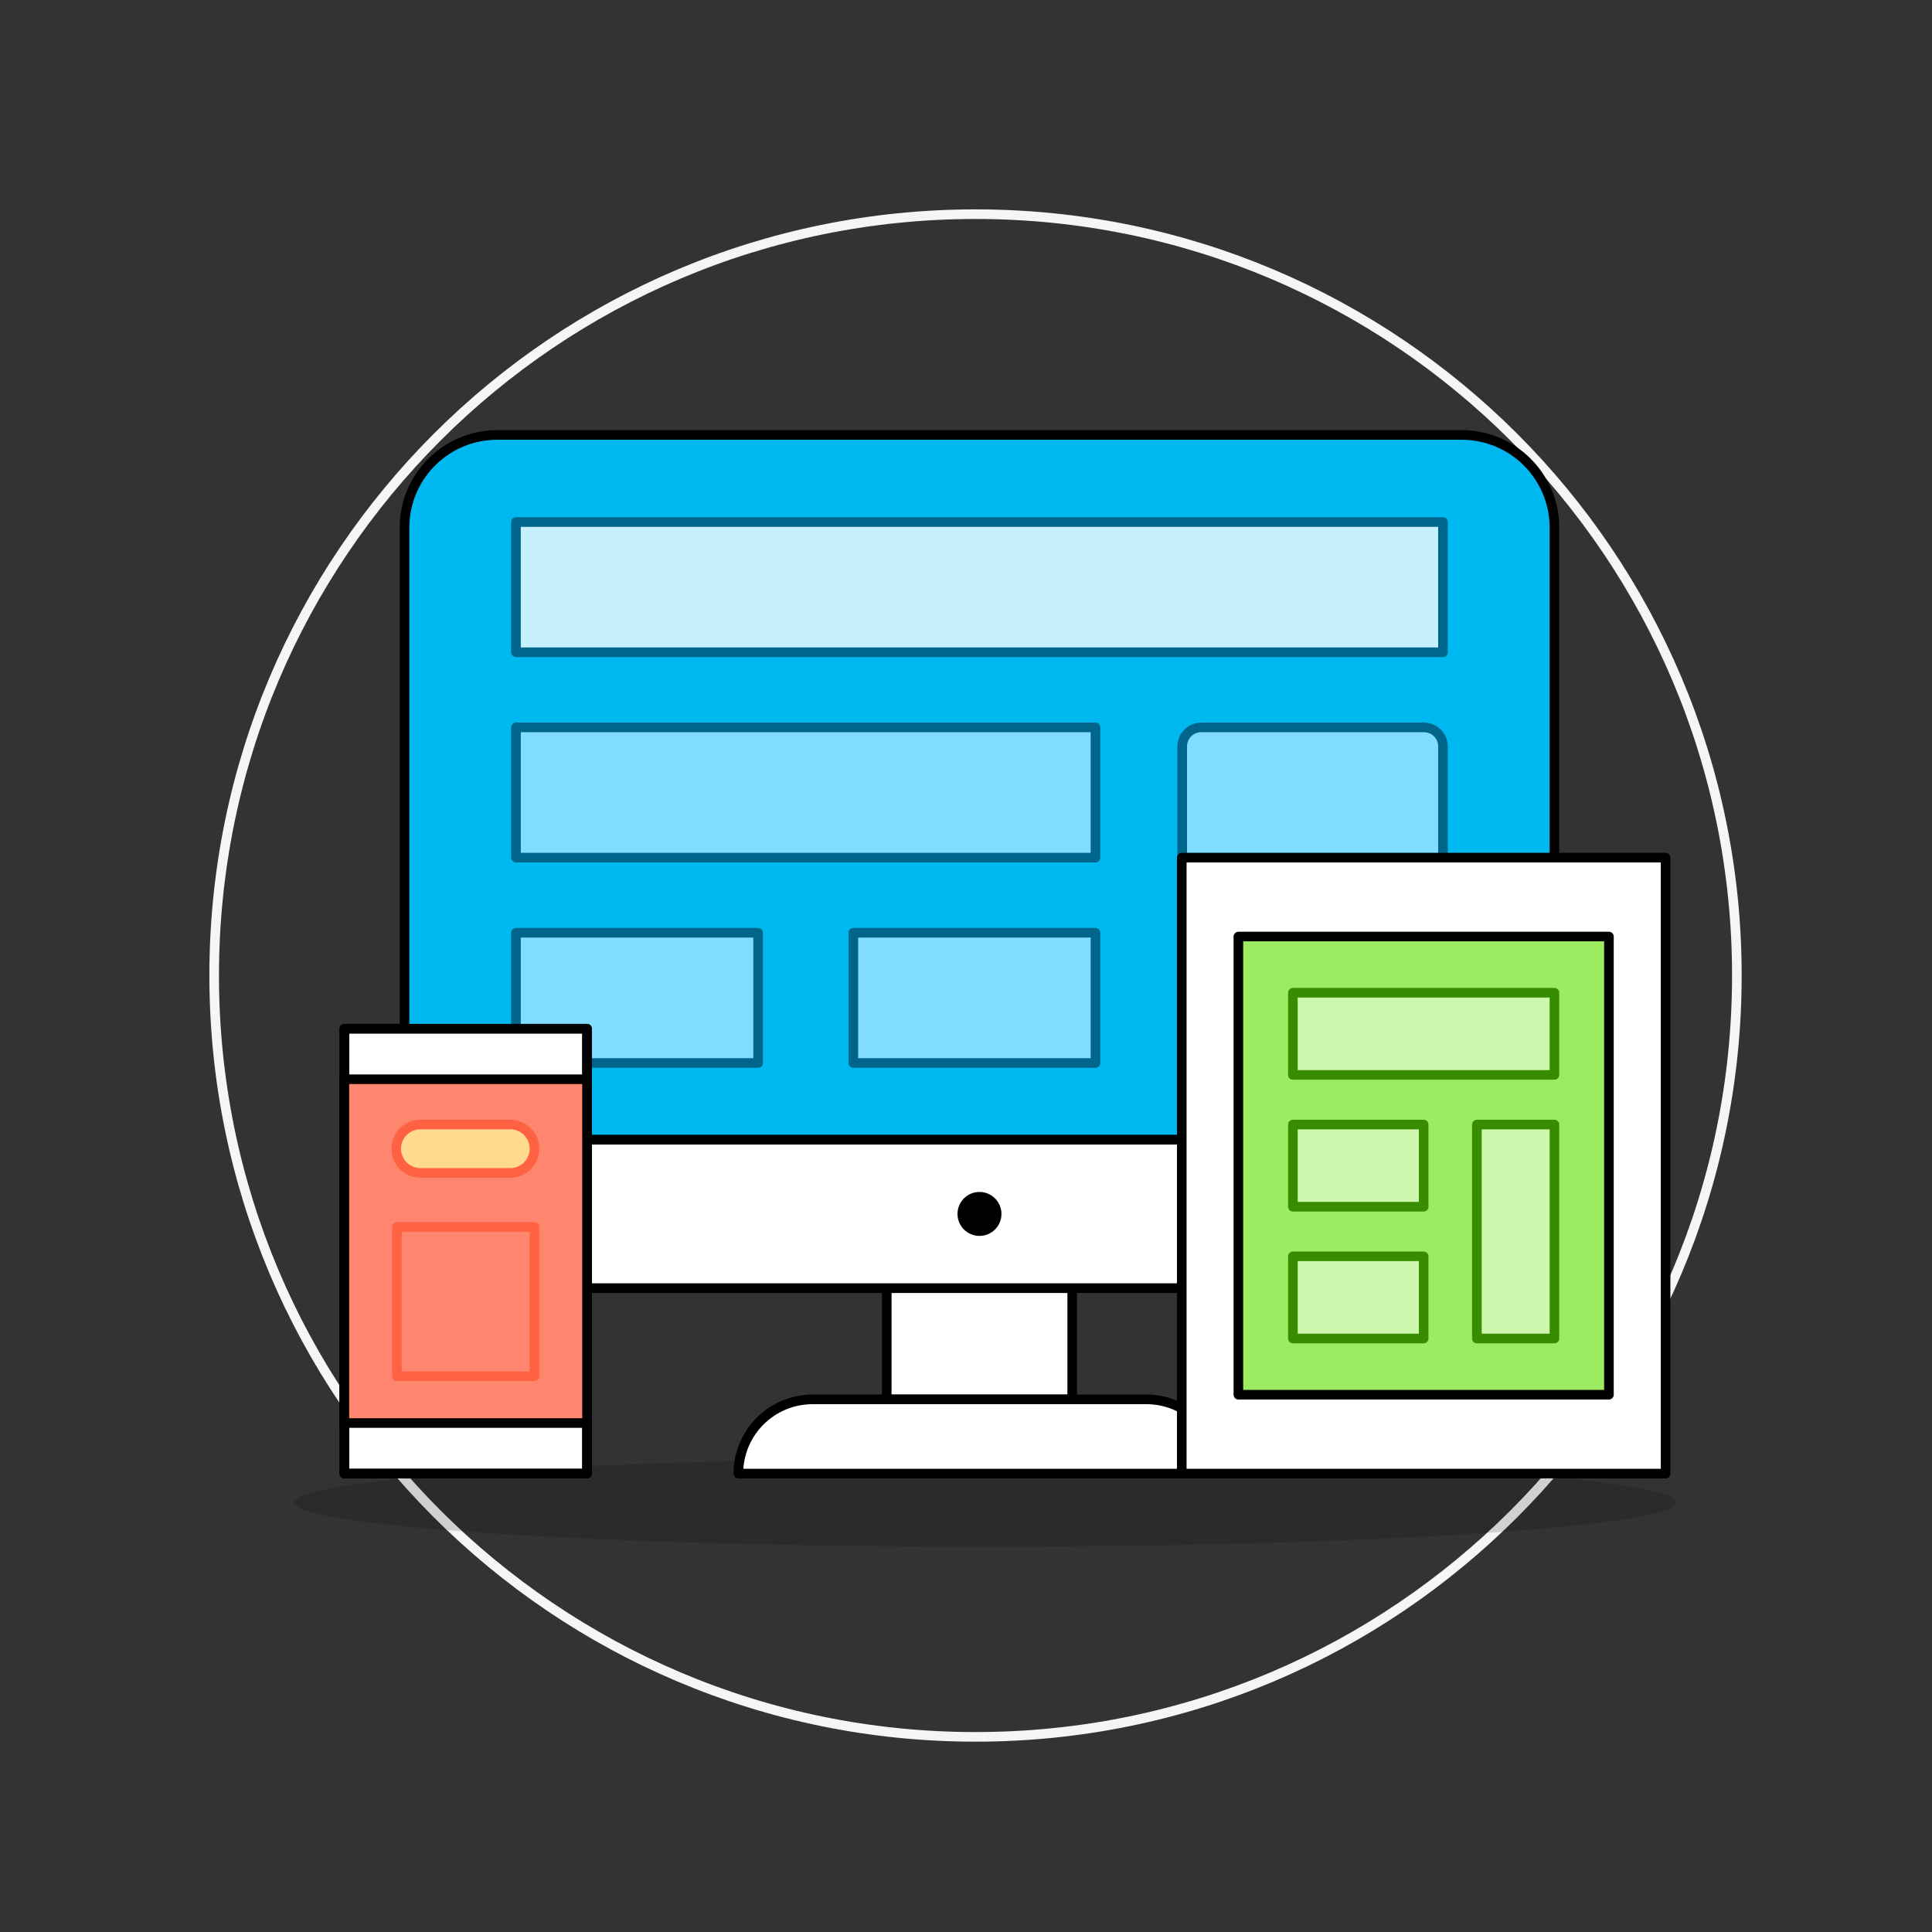 <svg xmlns:xlink="http://www.w3.org/1999/xlink" width="402" xmlns="http://www.w3.org/2000/svg" height="402" id="screenshot-fbf06378-181e-80bb-8002-69b8390a7343" viewBox="-1 -1 402 402" style="-webkit-print-color-adjust: exact;" fill="none" version="1.1"><rect x="-1" y="-1" width="402" height="402" fill="#333333" stroke="none"/><g id="shape-fbf06378-181e-80bb-8002-69b8390a7343" rx="0" ry="0" style="fill: rgb(0, 0, 0);"><g id="shape-fbf06378-181e-80bb-8002-69b8390ab08e"><g class="fills" id="fills-fbf06378-181e-80bb-8002-69b8390ab08e"><path fill="#f5f5f500" stroke="#f5f5f500" rx="0" ry="0" d="M43.564,201.980C43.564,289.471,114.490,360.396,201.980,360.396C289.471,360.396,360.396,289.471,360.396,201.980C360.396,114.490,289.471,43.564,201.980,43.564C114.490,43.564,43.564,114.490,43.564,201.980ZZ" style="fill: rgba(245, 245, 245, 0);"/></g><g id="strokes-fbf06378-181e-80bb-8002-69b8390ab08e" class="strokes"><g class="stroke-shape"><path stroke="#f5f5f500" rx="0" ry="0" d="M43.564,201.980C43.564,289.471,114.490,360.396,201.980,360.396C289.471,360.396,360.396,289.471,360.396,201.980C360.396,114.490,289.471,43.564,201.980,43.564C114.490,43.564,43.564,114.490,43.564,201.980ZZ" style="fill: none; stroke-width: 2;"/></g></g></g><g id="shape-fbf06378-181e-80bb-8002-69b8390ab08f"><g class="fills" id="fills-fbf06378-181e-80bb-8002-69b8390ab08f"><path rx="0" ry="0" d="M60.218,311.616C60.218,316.703,124.607,320.828,204.036,320.828C283.464,320.828,347.853,316.703,347.853,311.616C347.853,306.528,283.464,302.404,204.036,302.404C124.607,302.404,60.218,306.528,60.218,311.616ZZ" style="opacity: 0.15; fill: rgb(0, 0, 0);"/></g><g id="strokes-fbf06378-181e-80bb-8002-69b8390ab08f" class="strokes"><g class="stroke-shape"><path rx="0" ry="0" d="M60.218,311.616C60.218,316.703,124.607,320.828,204.036,320.828C283.464,320.828,347.853,316.703,347.853,311.616C347.853,306.528,283.464,302.404,204.036,302.404C124.607,302.404,60.218,306.528,60.218,311.616ZZ" style="opacity: 0.15; fill: none; stroke-width: 2;"/></g></g></g><g id="shape-fbf06378-181e-80bb-8002-69b8390aea59"><g class="fills" id="fills-fbf06378-181e-80bb-8002-69b8390aea59"><path rx="0" ry="0" d="M183.509,267.026L222.099,267.026L222.099,290.182L183.509,290.182Z" style="fill: rgb(255, 255, 255);"/></g><g id="strokes-fbf06378-181e-80bb-8002-69b8390aea59" class="strokes"><g class="stroke-shape"><path rx="0" ry="0" d="M183.509,267.026L222.099,267.026L222.099,290.182L183.509,290.182Z" style="fill: none; stroke-width: 2;"/></g></g></g><g id="shape-fbf06378-181e-80bb-8002-69b8390aea5a"><g class="fills" id="fills-fbf06378-181e-80bb-8002-69b8390aea5a"><path fill="#f5f5f500" rx="0" ry="0" d="M183.509,267.026L222.099,267.026L222.099,278.602L183.509,278.602Z" style="fill: rgba(245, 245, 245, 0);"/></g><g id="strokes-fbf06378-181e-80bb-8002-69b8390aea5a" class="strokes"><g class="stroke-shape"><path rx="0" ry="0" d="M183.509,267.026L222.099,267.026L222.099,278.602L183.509,278.602Z" style="fill: none; stroke-width: 2;"/></g></g></g><g id="shape-fbf06378-181e-80bb-8002-69b8390b2e7f"><g class="fills" id="fills-fbf06378-181e-80bb-8002-69b8390b2e7f"><path fill="none" stroke-linecap="round" stroke-linejoin="round" rx="0" ry="0" d="M183.509,267.026L222.099,267.026L222.099,290.182L183.509,290.182Z" style="fill: none;"/></g><g id="strokes-fbf06378-181e-80bb-8002-69b8390b2e7f" class="strokes"><g class="stroke-shape"><path stroke-linecap="round" stroke-linejoin="round" rx="0" ry="0" d="M183.509,267.026L222.099,267.026L222.099,290.182L183.509,290.182Z" style="fill: none; stroke-width: 2; stroke: rgb(0, 0, 0);"/></g></g></g><g id="shape-fbf06378-181e-80bb-8002-69b8390b2e80"><g class="fills" id="fills-fbf06378-181e-80bb-8002-69b8390b2e80"><path stroke-linecap="round" stroke-linejoin="round" rx="0" ry="0" d="M252.974,305.620L152.634,305.620C152.634,301.523,154.261,297.595,157.158,294.698C160.054,291.802,163.983,290.174,168.079,290.174L237.545,290.174C246.069,290.183,252.974,297.096,252.974,305.620ZZ" style="fill: rgb(255, 255, 255);"/></g><g id="strokes-fbf06378-181e-80bb-8002-69b8390b2e80" class="strokes"><g class="stroke-shape"><path stroke-linecap="round" stroke-linejoin="round" rx="0" ry="0" d="M252.974,305.620L152.634,305.620C152.634,301.523,154.261,297.595,157.158,294.698C160.054,291.802,163.983,290.174,168.079,290.174L237.545,290.174C246.069,290.183,252.974,297.096,252.974,305.620ZZ" style="fill: none; stroke-width: 2; stroke: rgb(0, 0, 0);"/></g></g></g><g id="shape-fbf06378-181e-80bb-8002-69b8390b44f8"><g class="fills" id="fills-fbf06378-181e-80bb-8002-69b8390b44f8"><path rx="0" ry="0" d="M322.440,108.800C322.440,98.144,313.801,89.505,303.145,89.505L102.463,89.505C91.807,89.505,83.168,98.144,83.168,108.800L83.168,236.154L322.440,236.154Z" style="fill: rgb(0, 184, 240);"/></g><g id="strokes-fbf06378-181e-80bb-8002-69b8390b44f8" class="strokes"><g class="stroke-shape"><path rx="0" ry="0" d="M322.440,108.800C322.440,98.144,313.801,89.505,303.145,89.505L102.463,89.505C91.807,89.505,83.168,98.144,83.168,108.800L83.168,236.154L322.440,236.154Z" style="fill: none; stroke-width: 2;"/></g></g></g><g id="shape-fbf06378-181e-80bb-8002-69b8390b44f9"><g class="fills" id="fills-fbf06378-181e-80bb-8002-69b8390b44f9"><path fill="none" stroke-linecap="round" stroke-linejoin="round" rx="0" ry="0" d="M322.440,108.800C322.440,98.144,313.801,89.505,303.145,89.505L102.463,89.505C91.807,89.505,83.168,98.144,83.168,108.800L83.168,236.154L322.440,236.154Z" style="fill: none;"/></g><g id="strokes-fbf06378-181e-80bb-8002-69b8390b44f9" class="strokes"><g class="stroke-shape"><path stroke-linecap="round" stroke-linejoin="round" rx="0" ry="0" d="M322.440,108.800C322.440,98.144,313.801,89.505,303.145,89.505L102.463,89.505C91.807,89.505,83.168,98.144,83.168,108.800L83.168,236.154L322.440,236.154Z" style="fill: none; stroke-width: 2; stroke: rgb(0, 0, 0);"/></g></g></g><g id="shape-fbf06378-181e-80bb-8002-69b8390b44fa"><g class="fills" id="fills-fbf06378-181e-80bb-8002-69b8390b44fa"><path stroke-linecap="round" stroke-linejoin="round" rx="0" ry="0" d="M303.145,267.026C313.801,267.026,322.440,258.387,322.440,247.731L322.440,236.154L83.168,236.154L83.168,247.731C83.168,252.848,85.201,257.756,88.820,261.374C92.438,264.993,97.346,267.026,102.463,267.026Z" style="fill: rgb(255, 255, 255);"/></g><g id="strokes-fbf06378-181e-80bb-8002-69b8390b44fa" class="strokes"><g class="stroke-shape"><path stroke-linecap="round" stroke-linejoin="round" rx="0" ry="0" d="M303.145,267.026C313.801,267.026,322.440,258.387,322.440,247.731L322.440,236.154L83.168,236.154L83.168,247.731C83.168,252.848,85.201,257.756,88.820,261.374C92.438,264.993,97.346,267.026,102.463,267.026Z" style="fill: none; stroke-width: 2; stroke: rgb(0, 0, 0);"/></g></g></g><g id="shape-fbf06378-181e-80bb-8002-69b8390bb297"><g class="fills" id="fills-fbf06378-181e-80bb-8002-69b8390bb297"><path rx="0" ry="0" d="M198.230,251.588C198.230,254.114,200.278,256.162,202.804,256.162C205.330,256.162,207.378,254.114,207.378,251.588C207.378,249.062,205.330,247.014,202.804,247.014C200.278,247.014,198.230,249.062,198.230,251.588ZZ" style="fill: rgb(0, 0, 0);"/></g><g id="strokes-fbf06378-181e-80bb-8002-69b8390bb297" class="strokes"><g class="stroke-shape"><path rx="0" ry="0" d="M198.230,251.588C198.230,254.114,200.278,256.162,202.804,256.162C205.330,256.162,207.378,254.114,207.378,251.588C207.378,249.062,205.330,247.014,202.804,247.014C200.278,247.014,198.230,249.062,198.230,251.588ZZ" style="fill: none; stroke-width: 2;"/></g></g></g><g id="shape-fbf06378-181e-80bb-8002-69b8390bb298"><g class="fills" id="fills-fbf06378-181e-80bb-8002-69b8390bb298"><path stroke-linecap="round" stroke-linejoin="round" rx="0" ry="0" d="M106.364,107.620L299.244,107.620L299.244,134.721L106.364,134.721Z" style="fill: rgb(199, 240, 255);"/></g><g id="strokes-fbf06378-181e-80bb-8002-69b8390bb298" class="strokes"><g class="stroke-shape"><path stroke-linecap="round" stroke-linejoin="round" rx="0" ry="0" d="M106.364,107.620L299.244,107.620L299.244,134.721L106.364,134.721Z" style="fill: none; stroke-width: 2; stroke: rgb(0, 101, 138);"/></g></g></g><g id="shape-fbf06378-181e-80bb-8002-69b8390bf02d"><g class="fills" id="fills-fbf06378-181e-80bb-8002-69b8390bf02d"><path stroke-linecap="round" stroke-linejoin="round" rx="0" ry="0" d="M299.244,236.154L244.986,236.154L244.986,154.309C244.986,152.122,246.759,150.349,248.947,150.349L295.283,150.349C297.470,150.349,299.244,152.122,299.244,154.309Z" style="fill: rgb(128, 221, 255);"/></g><g id="strokes-fbf06378-181e-80bb-8002-69b8390bf02d" class="strokes"><g class="stroke-shape"><path stroke-linecap="round" stroke-linejoin="round" rx="0" ry="0" d="M299.244,236.154L244.986,236.154L244.986,154.309C244.986,152.122,246.759,150.349,248.947,150.349L295.283,150.349C297.470,150.349,299.244,152.122,299.244,154.309Z" style="fill: none; stroke-width: 2; stroke: rgb(0, 101, 138);"/></g></g></g><g id="shape-fbf06378-181e-80bb-8002-69b8390bf02e"><g class="fills" id="fills-fbf06378-181e-80bb-8002-69b8390bf02e"><path stroke-linecap="round" stroke-linejoin="round" rx="0" ry="0" d="M106.364,150.349L226.939,150.349L226.939,177.450L106.364,177.450Z" style="fill: rgb(128, 221, 255);"/></g><g id="strokes-fbf06378-181e-80bb-8002-69b8390bf02e" class="strokes"><g class="stroke-shape"><path stroke-linecap="round" stroke-linejoin="round" rx="0" ry="0" d="M106.364,150.349L226.939,150.349L226.939,177.450L106.364,177.450Z" style="fill: none; stroke-width: 2; stroke: rgb(0, 101, 138);"/></g></g></g><g id="shape-fbf06378-181e-80bb-8002-69b8390bf02f"><g class="fills" id="fills-fbf06378-181e-80bb-8002-69b8390bf02f"><path stroke-linecap="round" stroke-linejoin="round" rx="0" ry="0" d="M176.554,193.081L226.939,193.081L226.939,220.182L176.554,220.182Z" style="fill: rgb(128, 221, 255);"/></g><g id="strokes-fbf06378-181e-80bb-8002-69b8390bf02f" class="strokes"><g class="stroke-shape"><path stroke-linecap="round" stroke-linejoin="round" rx="0" ry="0" d="M176.554,193.081L226.939,193.081L226.939,220.182L176.554,220.182Z" style="fill: none; stroke-width: 2; stroke: rgb(0, 101, 138);"/></g></g></g><g id="shape-fbf06378-181e-80bb-8002-69b8390bf030"><g class="fills" id="fills-fbf06378-181e-80bb-8002-69b8390bf030"><path stroke-linecap="round" stroke-linejoin="round" rx="0" ry="0" d="M106.364,193.081L156.749,193.081L156.749,220.182L106.364,220.182Z" style="fill: rgb(128, 221, 255);"/></g><g id="strokes-fbf06378-181e-80bb-8002-69b8390bf030" class="strokes"><g class="stroke-shape"><path stroke-linecap="round" stroke-linejoin="round" rx="0" ry="0" d="M106.364,193.081L156.749,193.081L156.749,220.182L106.364,220.182Z" style="fill: none; stroke-width: 2; stroke: rgb(0, 101, 138);"/></g></g></g><g id="shape-fbf06378-181e-80bb-8002-69b8390c3dff"><g class="fills" id="fills-fbf06378-181e-80bb-8002-69b8390c3dff"><path stroke-linecap="round" stroke-linejoin="round" rx="0" ry="0" d="M244.895,177.453L345.564,177.453L345.564,305.620L244.895,305.620Z" style="fill: rgb(255, 255, 255);"/></g><g id="strokes-fbf06378-181e-80bb-8002-69b8390c3dff" class="strokes"><g class="stroke-shape"><path stroke-linecap="round" stroke-linejoin="round" rx="0" ry="0" d="M244.895,177.453L345.564,177.453L345.564,305.620L244.895,305.620Z" style="fill: none; stroke-width: 2; stroke: rgb(0, 0, 0);"/></g></g></g><g id="shape-fbf06378-181e-80bb-8002-69b8390c3e00"><g class="fills" id="fills-fbf06378-181e-80bb-8002-69b8390c3e00"><path stroke-linecap="round" stroke-linejoin="round" rx="0" ry="0" d="M256.677,193.869L333.778,193.869L333.778,289.200L256.677,289.200Z" style="fill: rgb(156, 235, 96);"/></g><g id="strokes-fbf06378-181e-80bb-8002-69b8390c3e00" class="strokes"><g class="stroke-shape"><path stroke-linecap="round" stroke-linejoin="round" rx="0" ry="0" d="M256.677,193.869L333.778,193.869L333.778,289.200L256.677,289.200Z" style="fill: none; stroke-width: 2; stroke: rgb(0, 0, 0);"/></g></g></g><g id="shape-fbf06378-181e-80bb-8002-69b8390c3e01"><g class="fills" id="fills-fbf06378-181e-80bb-8002-69b8390c3e01"><path stroke-linecap="round" stroke-linejoin="round" rx="0" ry="0" d="M268.016,205.560L322.436,205.560L322.436,222.661L268.016,222.661Z" style="fill: rgb(204, 247, 173);"/></g><g id="strokes-fbf06378-181e-80bb-8002-69b8390c3e01" class="strokes"><g class="stroke-shape"><path stroke-linecap="round" stroke-linejoin="round" rx="0" ry="0" d="M268.016,205.560L322.436,205.560L322.436,222.661L268.016,222.661Z" style="fill: none; stroke-width: 2; stroke: rgb(56, 140, 0);"/></g></g></g><g id="shape-fbf06378-181e-80bb-8002-69b8390c3e02"><g class="fills" id="fills-fbf06378-181e-80bb-8002-69b8390c3e02"><path stroke-linecap="round" stroke-linejoin="round" rx="0" ry="0" d="M306.301,232.986L322.440,232.986L322.440,277.509L306.301,277.509Z" style="fill: rgb(204, 247, 173);"/></g><g id="strokes-fbf06378-181e-80bb-8002-69b8390c3e02" class="strokes"><g class="stroke-shape"><path stroke-linecap="round" stroke-linejoin="round" rx="0" ry="0" d="M306.301,232.986L322.440,232.986L322.440,277.509L306.301,277.509Z" style="fill: none; stroke-width: 2; stroke: rgb(56, 140, 0);"/></g></g></g><g id="shape-fbf06378-181e-80bb-8002-69b8390c3e03"><g class="fills" id="fills-fbf06378-181e-80bb-8002-69b8390c3e03"><path stroke-linecap="round" stroke-linejoin="round" rx="0" ry="0" d="M268.016,232.986L295.228,232.986L295.228,250.087L268.016,250.087Z" style="fill: rgb(204, 247, 173);"/></g><g id="strokes-fbf06378-181e-80bb-8002-69b8390c3e03" class="strokes"><g class="stroke-shape"><path stroke-linecap="round" stroke-linejoin="round" rx="0" ry="0" d="M268.016,232.986L295.228,232.986L295.228,250.087L268.016,250.087Z" style="fill: none; stroke-width: 2; stroke: rgb(56, 140, 0);"/></g></g></g><g id="shape-fbf06378-181e-80bb-8002-69b8390c5788"><g class="fills" id="fills-fbf06378-181e-80bb-8002-69b8390c5788"><path stroke-linecap="round" stroke-linejoin="round" rx="0" ry="0" d="M268.016,260.408L295.228,260.408L295.228,277.509L268.016,277.509Z" style="fill: rgb(204, 247, 173);"/></g><g id="strokes-fbf06378-181e-80bb-8002-69b8390c5788" class="strokes"><g class="stroke-shape"><path stroke-linecap="round" stroke-linejoin="round" rx="0" ry="0" d="M268.016,260.408L295.228,260.408L295.228,277.509L268.016,277.509Z" style="fill: none; stroke-width: 2; stroke: rgb(56, 140, 0);"/></g></g></g><g id="shape-fbf06378-181e-80bb-8002-69b8390c5789"><g class="fills" id="fills-fbf06378-181e-80bb-8002-69b8390c5789"><path stroke-linecap="round" stroke-linejoin="round" rx="0" ry="0" d="M70.650,213.046L121.145,213.046L121.145,305.620L70.650,305.620Z" style="fill: rgb(255, 255, 255);"/></g><g id="strokes-fbf06378-181e-80bb-8002-69b8390c5789" class="strokes"><g class="stroke-shape"><path stroke-linecap="round" stroke-linejoin="round" rx="0" ry="0" d="M70.650,213.046L121.145,213.046L121.145,305.620L70.650,305.620Z" style="fill: none; stroke-width: 2; stroke: rgb(0, 0, 0);"/></g></g></g><g id="shape-fbf06378-181e-80bb-8002-69b8390c8c0b"><g class="fills" id="fills-fbf06378-181e-80bb-8002-69b8390c8c0b"><path fill="none" stroke-linecap="round" stroke-linejoin="round" rx="0" ry="0" d="M70.650,213.046L121.145,213.046L121.145,305.620L70.650,305.620Z" style="fill: none;"/></g><g id="strokes-fbf06378-181e-80bb-8002-69b8390c8c0b" class="strokes"><g class="stroke-shape"><path stroke-linecap="round" stroke-linejoin="round" rx="0" ry="0" d="M70.650,213.046L121.145,213.046L121.145,305.620L70.650,305.620Z" style="fill: none; stroke-width: 2; stroke: rgb(0, 0, 0);"/></g></g></g><g id="shape-fbf06378-181e-80bb-8002-69b8390c8c0c"><g class="fills" id="fills-fbf06378-181e-80bb-8002-69b8390c8c0c"><path rx="0" ry="0" d="M70.650,223.564L121.145,223.564L121.145,295.097L70.650,295.097Z" style="fill: rgb(255, 134, 110);"/></g><g id="strokes-fbf06378-181e-80bb-8002-69b8390c8c0c" class="strokes"><g class="stroke-shape"><path rx="0" ry="0" d="M70.650,223.564L121.145,223.564L121.145,295.097L70.650,295.097Z" style="fill: none; stroke-width: 2;"/></g></g></g><g id="shape-fbf06378-181e-80bb-8002-69b8390c8c0d"><g class="fills" id="fills-fbf06378-181e-80bb-8002-69b8390c8c0d"><path stroke-linecap="round" stroke-linejoin="round" rx="0" ry="0" d="M110.210,238.020C110.210,240.800,107.957,243.055,105.176,243.057L86.618,243.057C84.785,243.109,83.069,242.160,82.138,240.581C81.206,239.002,81.206,237.041,82.138,235.462C83.069,233.883,84.785,232.935,86.618,232.986L105.176,232.986C106.511,232.986,107.792,233.516,108.736,234.460C109.680,235.404,110.210,236.685,110.210,238.020ZZ" style="fill: rgb(255, 218, 143);"/></g><g id="strokes-fbf06378-181e-80bb-8002-69b8390c8c0d" class="strokes"><g class="stroke-shape"><path stroke-linecap="round" stroke-linejoin="round" rx="0" ry="0" d="M110.210,238.020C110.210,240.800,107.957,243.055,105.176,243.057L86.618,243.057C84.785,243.109,83.069,242.160,82.138,240.581C81.206,239.002,81.206,237.041,82.138,235.462C83.069,233.883,84.785,232.935,86.618,232.986L105.176,232.986C106.511,232.986,107.792,233.516,108.736,234.460C109.680,235.404,110.210,236.685,110.210,238.020ZZ" style="fill: none; stroke-width: 2; stroke: rgb(255, 98, 66);"/></g></g></g><g id="shape-fbf06378-181e-80bb-8002-69b8390ce24a"><g class="fills" id="fills-fbf06378-181e-80bb-8002-69b8390ce24a"><path stroke-linecap="round" stroke-linejoin="round" rx="0" ry="0" d="M81.580,254.297L110.210,254.297L110.210,285.370L81.580,285.370Z" style="fill: rgb(255, 134, 110);"/></g><g id="strokes-fbf06378-181e-80bb-8002-69b8390ce24a" class="strokes"><g class="stroke-shape"><path stroke-linecap="round" stroke-linejoin="round" rx="0" ry="0" d="M81.580,254.297L110.210,254.297L110.210,285.370L81.580,285.370Z" style="fill: none; stroke-width: 2; stroke: rgb(255, 98, 66);"/></g></g></g><g id="shape-fbf06378-181e-80bb-8002-69b8390ce24b"><g class="fills" id="fills-fbf06378-181e-80bb-8002-69b8390ce24b"><path fill="none" stroke-linecap="round" stroke-linejoin="round" rx="0" ry="0" d="M70.650,223.564L121.145,223.564L121.145,295.097L70.650,295.097Z" style="fill: none;"/></g><g id="strokes-fbf06378-181e-80bb-8002-69b8390ce24b" class="strokes"><g class="stroke-shape"><path stroke-linecap="round" stroke-linejoin="round" rx="0" ry="0" d="M70.650,223.564L121.145,223.564L121.145,295.097L70.650,295.097Z" style="fill: none; stroke-width: 2; stroke: rgb(0, 0, 0);"/></g></g></g></g></svg>